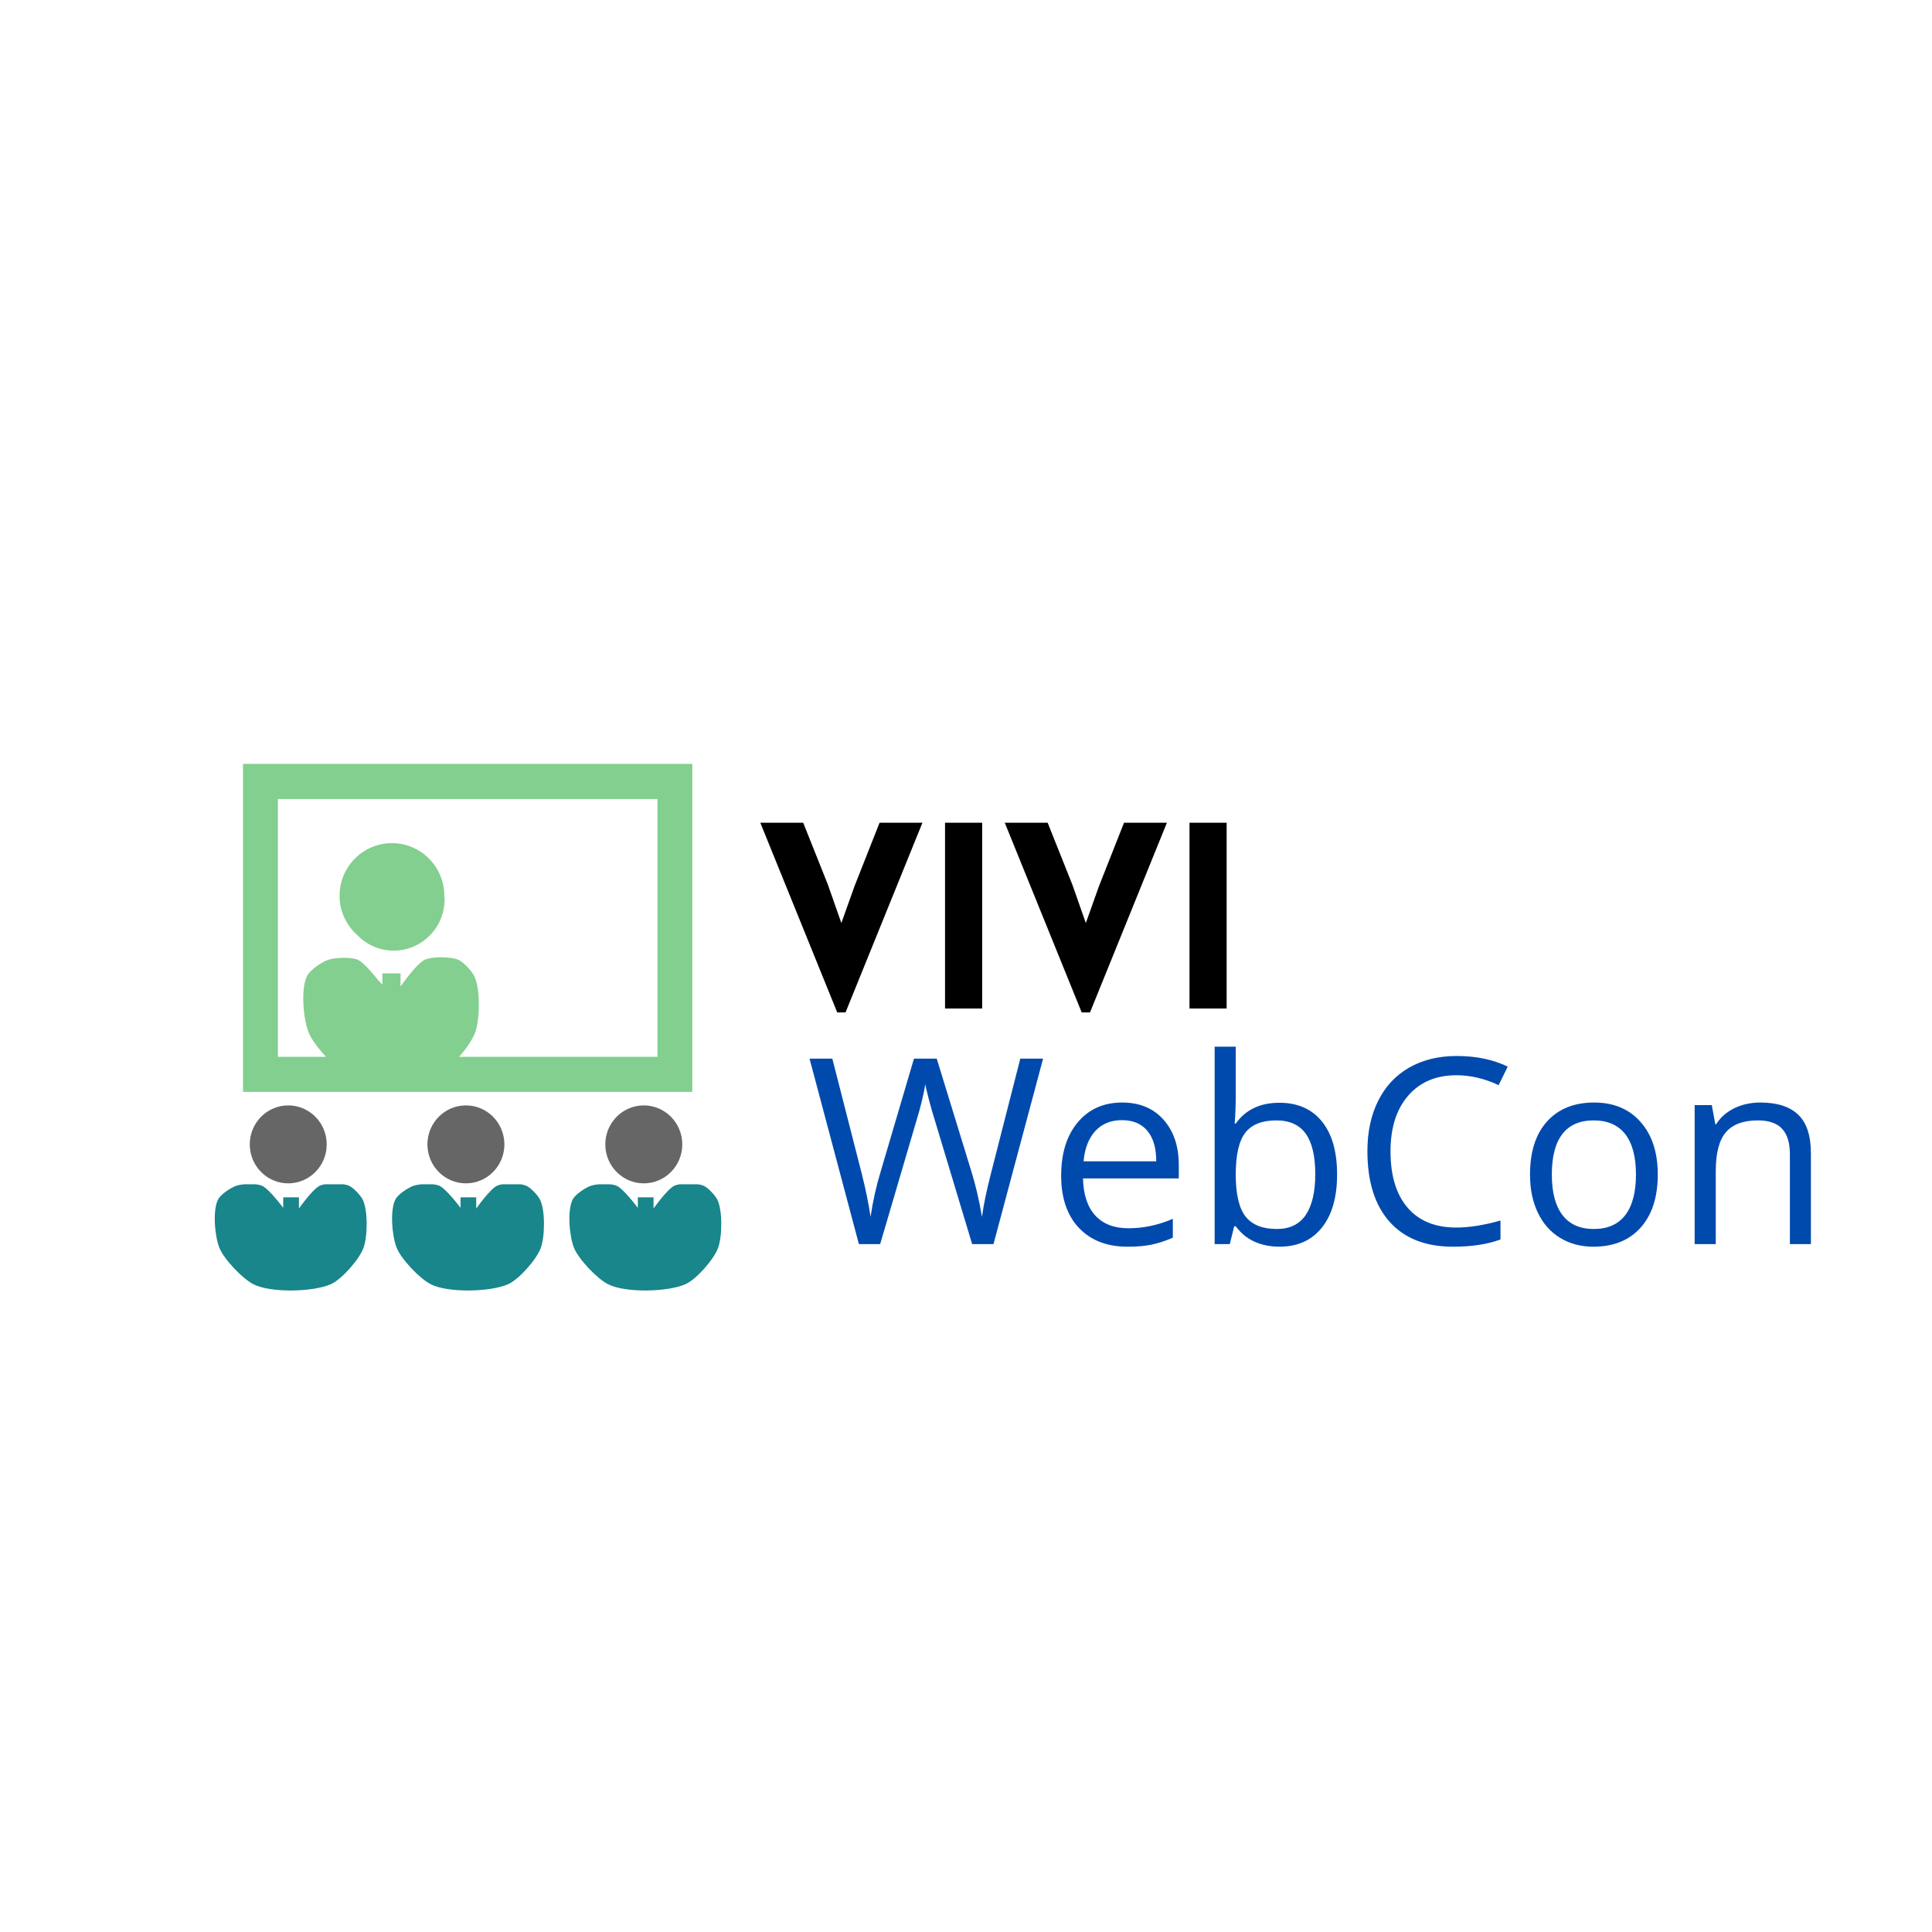 <?xml version="1.0" encoding="UTF-8"?>
<svg xmlns="http://www.w3.org/2000/svg" xmlns:xlink="http://www.w3.org/1999/xlink" width="375pt" height="375pt" viewBox="0 0 375 375" version="1.2">
<defs>
<g>
<symbol overflow="visible" id="glyph1-0">
<path style="stroke:none;" d="M 4.75 -36 L 25.469 -36 L 25.469 0 L 4.75 0 Z M 7.312 -2.562 L 22.906 -2.562 L 22.906 -33.438 L 7.312 -33.438 Z M 7.312 -2.562 "/>
</symbol>
<symbol overflow="visible" id="glyph1-1">
<path style="stroke:none;" d="M 36.375 0 L 32.234 0 L 24.969 -24.109 C 24.625 -25.18 24.238 -26.531 23.812 -28.156 C 23.383 -29.781 23.164 -30.754 23.156 -31.078 C 22.789 -28.91 22.211 -26.539 21.422 -23.969 L 14.375 0 L 10.25 0 L 0.672 -36 L 5.094 -36 L 10.781 -13.766 C 11.57 -10.648 12.148 -7.828 12.516 -5.297 C 12.953 -8.297 13.609 -11.234 14.484 -14.109 L 20.938 -36 L 25.359 -36 L 32.141 -13.922 C 32.93 -11.367 33.598 -8.492 34.141 -5.297 C 34.453 -7.629 35.039 -10.469 35.906 -13.812 L 41.578 -36 L 46 -36 Z M 36.375 0 "/>
</symbol>
<symbol overflow="visible" id="glyph1-2">
<path style="stroke:none;" d="M 15.734 0.5 C 11.742 0.5 8.594 -0.711 6.281 -3.141 C 3.977 -5.578 2.828 -8.957 2.828 -13.281 C 2.828 -17.625 3.898 -21.078 6.047 -23.641 C 8.191 -26.203 11.066 -27.484 14.672 -27.484 C 18.055 -27.484 20.734 -26.367 22.703 -24.141 C 24.672 -21.922 25.656 -18.988 25.656 -15.344 L 25.656 -12.75 L 7.062 -12.75 C 7.145 -9.582 7.945 -7.176 9.469 -5.531 C 10.988 -3.895 13.129 -3.078 15.891 -3.078 C 18.797 -3.078 21.664 -3.688 24.5 -4.906 L 24.5 -1.25 C 23.062 -0.625 21.695 -0.176 20.406 0.094 C 19.113 0.363 17.555 0.5 15.734 0.5 Z M 14.625 -24.062 C 12.457 -24.062 10.727 -23.352 9.438 -21.938 C 8.156 -20.531 7.398 -18.578 7.172 -16.078 L 21.281 -16.078 C 21.281 -18.66 20.703 -20.633 19.547 -22 C 18.398 -23.375 16.758 -24.062 14.625 -24.062 Z M 14.625 -24.062 "/>
</symbol>
<symbol overflow="visible" id="glyph1-3">
<path style="stroke:none;" d="M 16.891 -27.438 C 20.441 -27.438 23.195 -26.223 25.156 -23.797 C 27.113 -21.379 28.094 -17.953 28.094 -13.516 C 28.094 -9.086 27.102 -5.645 25.125 -3.188 C 23.156 -0.727 20.41 0.5 16.891 0.5 C 15.141 0.5 13.535 0.176 12.078 -0.469 C 10.629 -1.125 9.41 -2.125 8.422 -3.469 L 8.125 -3.469 L 7.266 0 L 4.328 0 L 4.328 -38.328 L 8.422 -38.328 L 8.422 -29.016 C 8.422 -26.93 8.352 -25.055 8.219 -23.391 L 8.422 -23.391 C 10.328 -26.086 13.148 -27.438 16.891 -27.438 Z M 16.297 -24.016 C 13.504 -24.016 11.492 -23.211 10.266 -21.609 C 9.035 -20.004 8.422 -17.305 8.422 -13.516 C 8.422 -9.723 9.051 -7.008 10.312 -5.375 C 11.582 -3.75 13.613 -2.938 16.406 -2.938 C 18.914 -2.938 20.785 -3.848 22.016 -5.672 C 23.242 -7.504 23.859 -10.133 23.859 -13.562 C 23.859 -17.082 23.242 -19.703 22.016 -21.422 C 20.785 -23.148 18.879 -24.016 16.297 -24.016 Z M 16.297 -24.016 "/>
</symbol>
<symbol overflow="visible" id="glyph1-4">
<path style="stroke:none;" d="M 20.359 -32.781 C 16.41 -32.781 13.289 -31.461 11 -28.828 C 8.707 -26.191 7.562 -22.582 7.562 -18 C 7.562 -13.289 8.664 -9.648 10.875 -7.078 C 13.082 -4.504 16.227 -3.219 20.312 -3.219 C 22.82 -3.219 25.688 -3.672 28.906 -4.578 L 28.906 -0.906 C 26.414 0.031 23.336 0.5 19.672 0.5 C 14.367 0.5 10.273 -1.109 7.391 -4.328 C 4.516 -7.547 3.078 -12.117 3.078 -18.047 C 3.078 -21.766 3.77 -25.016 5.156 -27.797 C 6.539 -30.586 8.539 -32.738 11.156 -34.25 C 13.781 -35.758 16.867 -36.516 20.422 -36.516 C 24.191 -36.516 27.488 -35.828 30.312 -34.453 L 28.547 -30.859 C 25.816 -32.141 23.086 -32.781 20.359 -32.781 Z M 20.359 -32.781 "/>
</symbol>
<symbol overflow="visible" id="glyph1-5">
<path style="stroke:none;" d="M 27.625 -13.516 C 27.625 -9.117 26.516 -5.68 24.297 -3.203 C 22.086 -0.734 19.031 0.5 15.125 0.5 C 12.707 0.5 10.562 -0.066 8.688 -1.203 C 6.82 -2.336 5.379 -3.961 4.359 -6.078 C 3.336 -8.203 2.828 -10.68 2.828 -13.516 C 2.828 -17.922 3.926 -21.348 6.125 -23.797 C 8.332 -26.254 11.391 -27.484 15.297 -27.484 C 19.066 -27.484 22.062 -26.227 24.281 -23.719 C 26.508 -21.207 27.625 -17.805 27.625 -13.516 Z M 7.062 -13.516 C 7.062 -10.066 7.75 -7.441 9.125 -5.641 C 10.508 -3.836 12.539 -2.938 15.219 -2.938 C 17.895 -2.938 19.926 -3.832 21.312 -5.625 C 22.695 -7.426 23.391 -10.055 23.391 -13.516 C 23.391 -16.953 22.695 -19.562 21.312 -21.344 C 19.926 -23.125 17.879 -24.016 15.172 -24.016 C 12.492 -24.016 10.473 -23.133 9.109 -21.375 C 7.742 -19.613 7.062 -16.992 7.062 -13.516 Z M 7.062 -13.516 "/>
</symbol>
<symbol overflow="visible" id="glyph1-6">
<path style="stroke:none;" d="M 22.812 0 L 22.812 -17.469 C 22.812 -19.664 22.305 -21.305 21.297 -22.391 C 20.297 -23.473 18.727 -24.016 16.594 -24.016 C 13.77 -24.016 11.703 -23.25 10.391 -21.719 C 9.078 -20.195 8.422 -17.676 8.422 -14.156 L 8.422 0 L 4.328 0 L 4.328 -26.984 L 7.656 -26.984 L 8.328 -23.297 L 8.516 -23.297 C 9.359 -24.629 10.535 -25.66 12.047 -26.391 C 13.555 -27.117 15.238 -27.484 17.094 -27.484 C 20.344 -27.484 22.785 -26.695 24.422 -25.125 C 26.066 -23.562 26.891 -21.055 26.891 -17.609 L 26.891 0 Z M 22.812 0 "/>
</symbol>
<symbol overflow="visible" id="glyph0-0">
<path style="stroke:none;" d="M 15.23 0.758 L 16.844 0.758 L 31.77 -36.059 L 23.449 -36.059 L 18.609 -23.805 L 16.035 -16.59 L 13.414 -24.055 L 8.625 -36.059 L 0.301 -36.059 Z M 15.23 0.758 "/>
</symbol>
<symbol overflow="visible" id="glyph0-1">
<path style="stroke:none;" d="M 11.246 0 L 11.246 -36.059 L 4.035 -36.059 L 4.035 0 Z M 11.246 0 "/>
</symbol>
</g>
<clipPath id="clip1">
  <path d="M 47 148.27 L 135 148.27 L 135 212 L 47 212 Z M 47 148.27 "/>
</clipPath>
<filter id="alpha" filterUnits="objectBoundingBox" x="0%" y="0%" width="100%" height="100%">
  <feColorMatrix type="matrix" in="SourceGraphic" values="0 0 0 0 1 0 0 0 0 1 0 0 0 0 1 0 0 0 1 0"/>
</filter>
<mask id="mask0">
  <g filter="url(#alpha)">
<rect x="0" y="0" width="375" height="375" style="fill:rgb(0%,0%,0%);fill-opacity:0.6;stroke:none;"/>
  </g>
</mask>
<clipPath id="clip3">
  <path d="M 64 52.012 L 80 52.012 L 80 68 L 64 68 Z M 64 52.012 "/>
</clipPath>
<clipPath id="clip2">
  <rect x="0" y="0" width="85" height="88"/>
</clipPath>
<g id="surface8" clip-path="url(#clip2)">
<g clip-path="url(#clip3)" clip-rule="nonzero">
<path style=" stroke:none;fill-rule:nonzero;fill:rgb(0%,0%,0%);fill-opacity:1;" d="M 71.227 52.594 C 75.328 52.184 78.988 55.223 79.395 59.379 C 79.801 63.539 76.801 67.242 72.695 67.652 C 68.59 68.066 64.934 65.027 64.527 60.871 C 64.121 56.711 67.121 53.008 71.227 52.594 "/>
</g>
</g>
<clipPath id="clip4">
  <path d="M 76 229.867 L 106 229.867 L 106 250.984 L 76 250.984 Z M 76 229.867 "/>
</clipPath>
<clipPath id="clip5">
  <path d="M 41.203 229.867 L 72 229.867 L 72 250.984 L 41.203 250.984 Z M 41.203 229.867 "/>
</clipPath>
<clipPath id="clip6">
  <path d="M 110 229.867 L 140.285 229.867 L 140.285 250.984 L 110 250.984 Z M 110 229.867 "/>
</clipPath>
<mask id="mask1">
  <g filter="url(#alpha)">
<rect x="0" y="0" width="375" height="375" style="fill:rgb(0%,0%,0%);fill-opacity:0.6;stroke:none;"/>
  </g>
</mask>
<clipPath id="clip8">
  <path d="M 63 52.012 L 79 52.012 L 79 68 L 63 68 Z M 63 52.012 "/>
</clipPath>
<clipPath id="clip7">
  <rect x="0" y="0" width="84" height="88"/>
</clipPath>
<g id="surface11" clip-path="url(#clip7)">
<g clip-path="url(#clip8)" clip-rule="nonzero">
<path style=" stroke:none;fill-rule:nonzero;fill:rgb(0%,0%,0%);fill-opacity:1;" d="M 70.699 52.594 C 74.805 52.184 78.461 55.223 78.867 59.379 C 79.273 63.539 76.273 67.242 72.168 67.652 C 68.066 68.066 64.406 65.027 64 60.871 C 63.594 56.711 66.594 53.008 70.699 52.594 "/>
</g>
</g>
<mask id="mask2">
  <g filter="url(#alpha)">
<rect x="0" y="0" width="375" height="375" style="fill:rgb(0%,0%,0%);fill-opacity:0.6;stroke:none;"/>
  </g>
</mask>
<clipPath id="clip10">
  <path d="M 48 52.012 L 64 52.012 L 64 68 L 48 68 Z M 48 52.012 "/>
</clipPath>
<clipPath id="clip9">
  <rect x="0" y="0" width="69" height="88"/>
</clipPath>
<g id="surface14" clip-path="url(#clip9)">
<g clip-path="url(#clip10)" clip-rule="nonzero">
<path style=" stroke:none;fill-rule:nonzero;fill:rgb(0%,0%,0%);fill-opacity:1;" d="M 55.211 52.594 C 59.316 52.184 62.973 55.223 63.379 59.379 C 63.785 63.539 60.785 67.242 56.68 67.652 C 52.578 68.066 48.922 65.027 48.516 60.871 C 48.105 56.711 51.105 53.008 55.211 52.594 "/>
</g>
</g>
</defs>
<g id="surface1">
<g style="fill:rgb(0%,0%,0%);fill-opacity:1;">
  <use xlink:href="#glyph0-0" x="147.274" y="195.75"/>
</g>
<g style="fill:rgb(0%,0%,0%);fill-opacity:1;">
  <use xlink:href="#glyph0-1" x="179.395" y="195.75"/>
</g>
<g style="fill:rgb(0%,0%,0%);fill-opacity:1;">
  <use xlink:href="#glyph0-0" x="194.724" y="195.75"/>
</g>
<g style="fill:rgb(0%,0%,0%);fill-opacity:1;">
  <use xlink:href="#glyph0-1" x="226.846" y="195.75"/>
</g>
<g style="fill:rgb(0%,29.019%,67.839%);fill-opacity:1;">
  <use xlink:href="#glyph1-1" x="156.461" y="241.484"/>
</g>
<g style="fill:rgb(0%,29.019%,67.839%);fill-opacity:1;">
  <use xlink:href="#glyph1-2" x="203.145" y="241.484"/>
</g>
<g style="fill:rgb(0%,29.019%,67.839%);fill-opacity:1;">
  <use xlink:href="#glyph1-3" x="231.435" y="241.484"/>
</g>
<g style="fill:rgb(0%,29.019%,67.839%);fill-opacity:1;">
  <use xlink:href="#glyph1-4" x="262.336" y="241.484"/>
</g>
<g style="fill:rgb(0%,29.019%,67.839%);fill-opacity:1;">
  <use xlink:href="#glyph1-5" x="294.147" y="241.484"/>
</g>
<g style="fill:rgb(0%,29.019%,67.839%);fill-opacity:1;">
  <use xlink:href="#glyph1-6" x="324.605" y="241.484"/>
</g>
<g clip-path="url(#clip1)" clip-rule="nonzero">
<path style=" stroke:none;fill-rule:nonzero;fill:rgb(51.369%,81.18%,56.079%);fill-opacity:1;" d="M 127.602 205.129 L 89.102 205.129 C 90.508 203.539 91.719 201.766 92.203 200.473 C 93.168 197.898 93.262 191.945 92.062 189.473 C 91.578 188.469 89.977 186.723 88.953 186.289 C 87.453 185.656 83.934 185.629 82.445 186.289 C 80.859 186.996 77.781 191.426 77.754 191.469 L 77.746 191.465 L 77.746 188.926 L 74.223 188.926 L 74.223 191.113 L 73.383 190.234 C 72.328 188.898 70.52 186.758 69.434 186.289 C 68.125 185.727 65.094 185.844 63.742 186.289 C 62.543 186.684 60.297 188.188 59.676 189.289 C 58.312 191.703 58.859 197.809 59.895 200.383 C 60.434 201.723 61.773 203.52 63.289 205.129 L 53.945 205.129 L 53.945 155.086 L 127.605 155.086 L 127.605 205.129 Z M 47.168 148.27 L 47.168 211.941 L 134.375 211.941 L 134.375 148.27 L 47.168 148.27 "/>
</g>
<path style=" stroke:none;fill-rule:nonzero;fill:rgb(51.369%,81.18%,56.079%);fill-opacity:1;" d="M 69.316 181.469 C 71.113 183.34 73.621 184.516 76.41 184.516 C 81.867 184.516 86.289 180.066 86.289 174.578 C 86.289 174.375 86.242 174.188 86.23 173.992 C 86.23 173.953 86.242 173.918 86.242 173.883 C 86.242 168.234 81.688 163.652 76.074 163.652 C 70.461 163.652 65.91 168.234 65.91 173.883 C 65.91 176.906 67.238 179.598 69.316 181.469 "/>
<use xlink:href="#surface8" transform="matrix(1,0,0,1,53,162)" mask="url(#mask0)"/>
<g clip-path="url(#clip4)" clip-rule="nonzero">
<path style=" stroke:none;fill-rule:nonzero;fill:rgb(9.409%,52.55%,54.509%);fill-opacity:1;" d="M 104.824 232.863 C 104.402 232.004 103.016 230.512 102.133 230.141 C 100.832 229.602 97.789 229.574 96.504 230.141 C 95.125 230.746 92.438 234.578 92.438 234.578 L 92.438 232.395 L 89.391 232.395 L 89.391 234.445 C 89.391 234.445 86.625 230.727 85.246 230.141 C 84.113 229.66 81.492 229.762 80.32 230.141 C 79.285 230.48 77.344 231.766 76.805 232.707 C 75.625 234.77 76.098 239.996 76.992 242.195 C 77.902 244.434 81.445 248.164 83.605 249.27 C 86.938 250.984 95.188 250.789 98.613 249.27 C 100.773 248.312 104.113 244.477 104.945 242.273 C 105.777 240.07 105.863 234.977 104.824 232.863 "/>
</g>
<g clip-path="url(#clip5)" clip-rule="nonzero">
<path style=" stroke:none;fill-rule:nonzero;fill:rgb(9.409%,52.55%,54.509%);fill-opacity:1;" d="M 70.41 232.863 C 69.988 232.004 68.602 230.512 67.715 230.141 C 66.418 229.602 63.375 229.574 62.09 230.141 C 60.707 230.746 58.023 234.578 58.023 234.578 L 58.023 232.395 L 54.973 232.395 L 54.973 234.445 C 54.973 234.445 52.207 230.727 50.832 230.141 C 49.699 229.66 47.078 229.762 45.906 230.141 C 44.871 230.48 42.926 231.766 42.387 232.707 C 41.211 234.77 41.684 239.996 42.578 242.195 C 43.488 244.434 47.031 248.164 49.188 249.27 C 52.523 250.984 60.77 250.789 64.199 249.27 C 66.359 248.312 69.695 244.477 70.531 242.273 C 71.363 240.07 71.445 234.977 70.41 232.863 "/>
</g>
<g clip-path="url(#clip6)" clip-rule="nonzero">
<path style=" stroke:none;fill-rule:nonzero;fill:rgb(9.409%,52.55%,54.509%);fill-opacity:1;" d="M 139.238 232.863 C 138.816 232.004 137.43 230.512 136.547 230.141 C 135.25 229.602 132.207 229.574 130.918 230.141 C 129.539 230.746 126.852 234.578 126.852 234.578 L 126.852 232.395 L 123.805 232.395 L 123.805 234.445 C 123.805 234.445 121.039 230.727 119.66 230.141 C 118.527 229.66 115.906 229.762 114.738 230.141 C 113.699 230.48 111.758 231.766 111.219 232.707 C 110.039 234.77 110.516 239.996 111.41 242.195 C 112.32 244.434 115.863 248.164 118.02 249.27 C 121.355 250.984 129.602 250.789 133.027 249.27 C 135.191 248.312 138.527 244.477 139.359 242.273 C 140.195 240.07 140.277 234.977 139.238 232.863 "/>
</g>
<use xlink:href="#surface11" transform="matrix(1,0,0,1,19,162)" mask="url(#mask1)"/>
<use xlink:href="#surface14" transform="matrix(1,0,0,1,0,162)" mask="url(#mask2)"/>
</g>
</svg>
